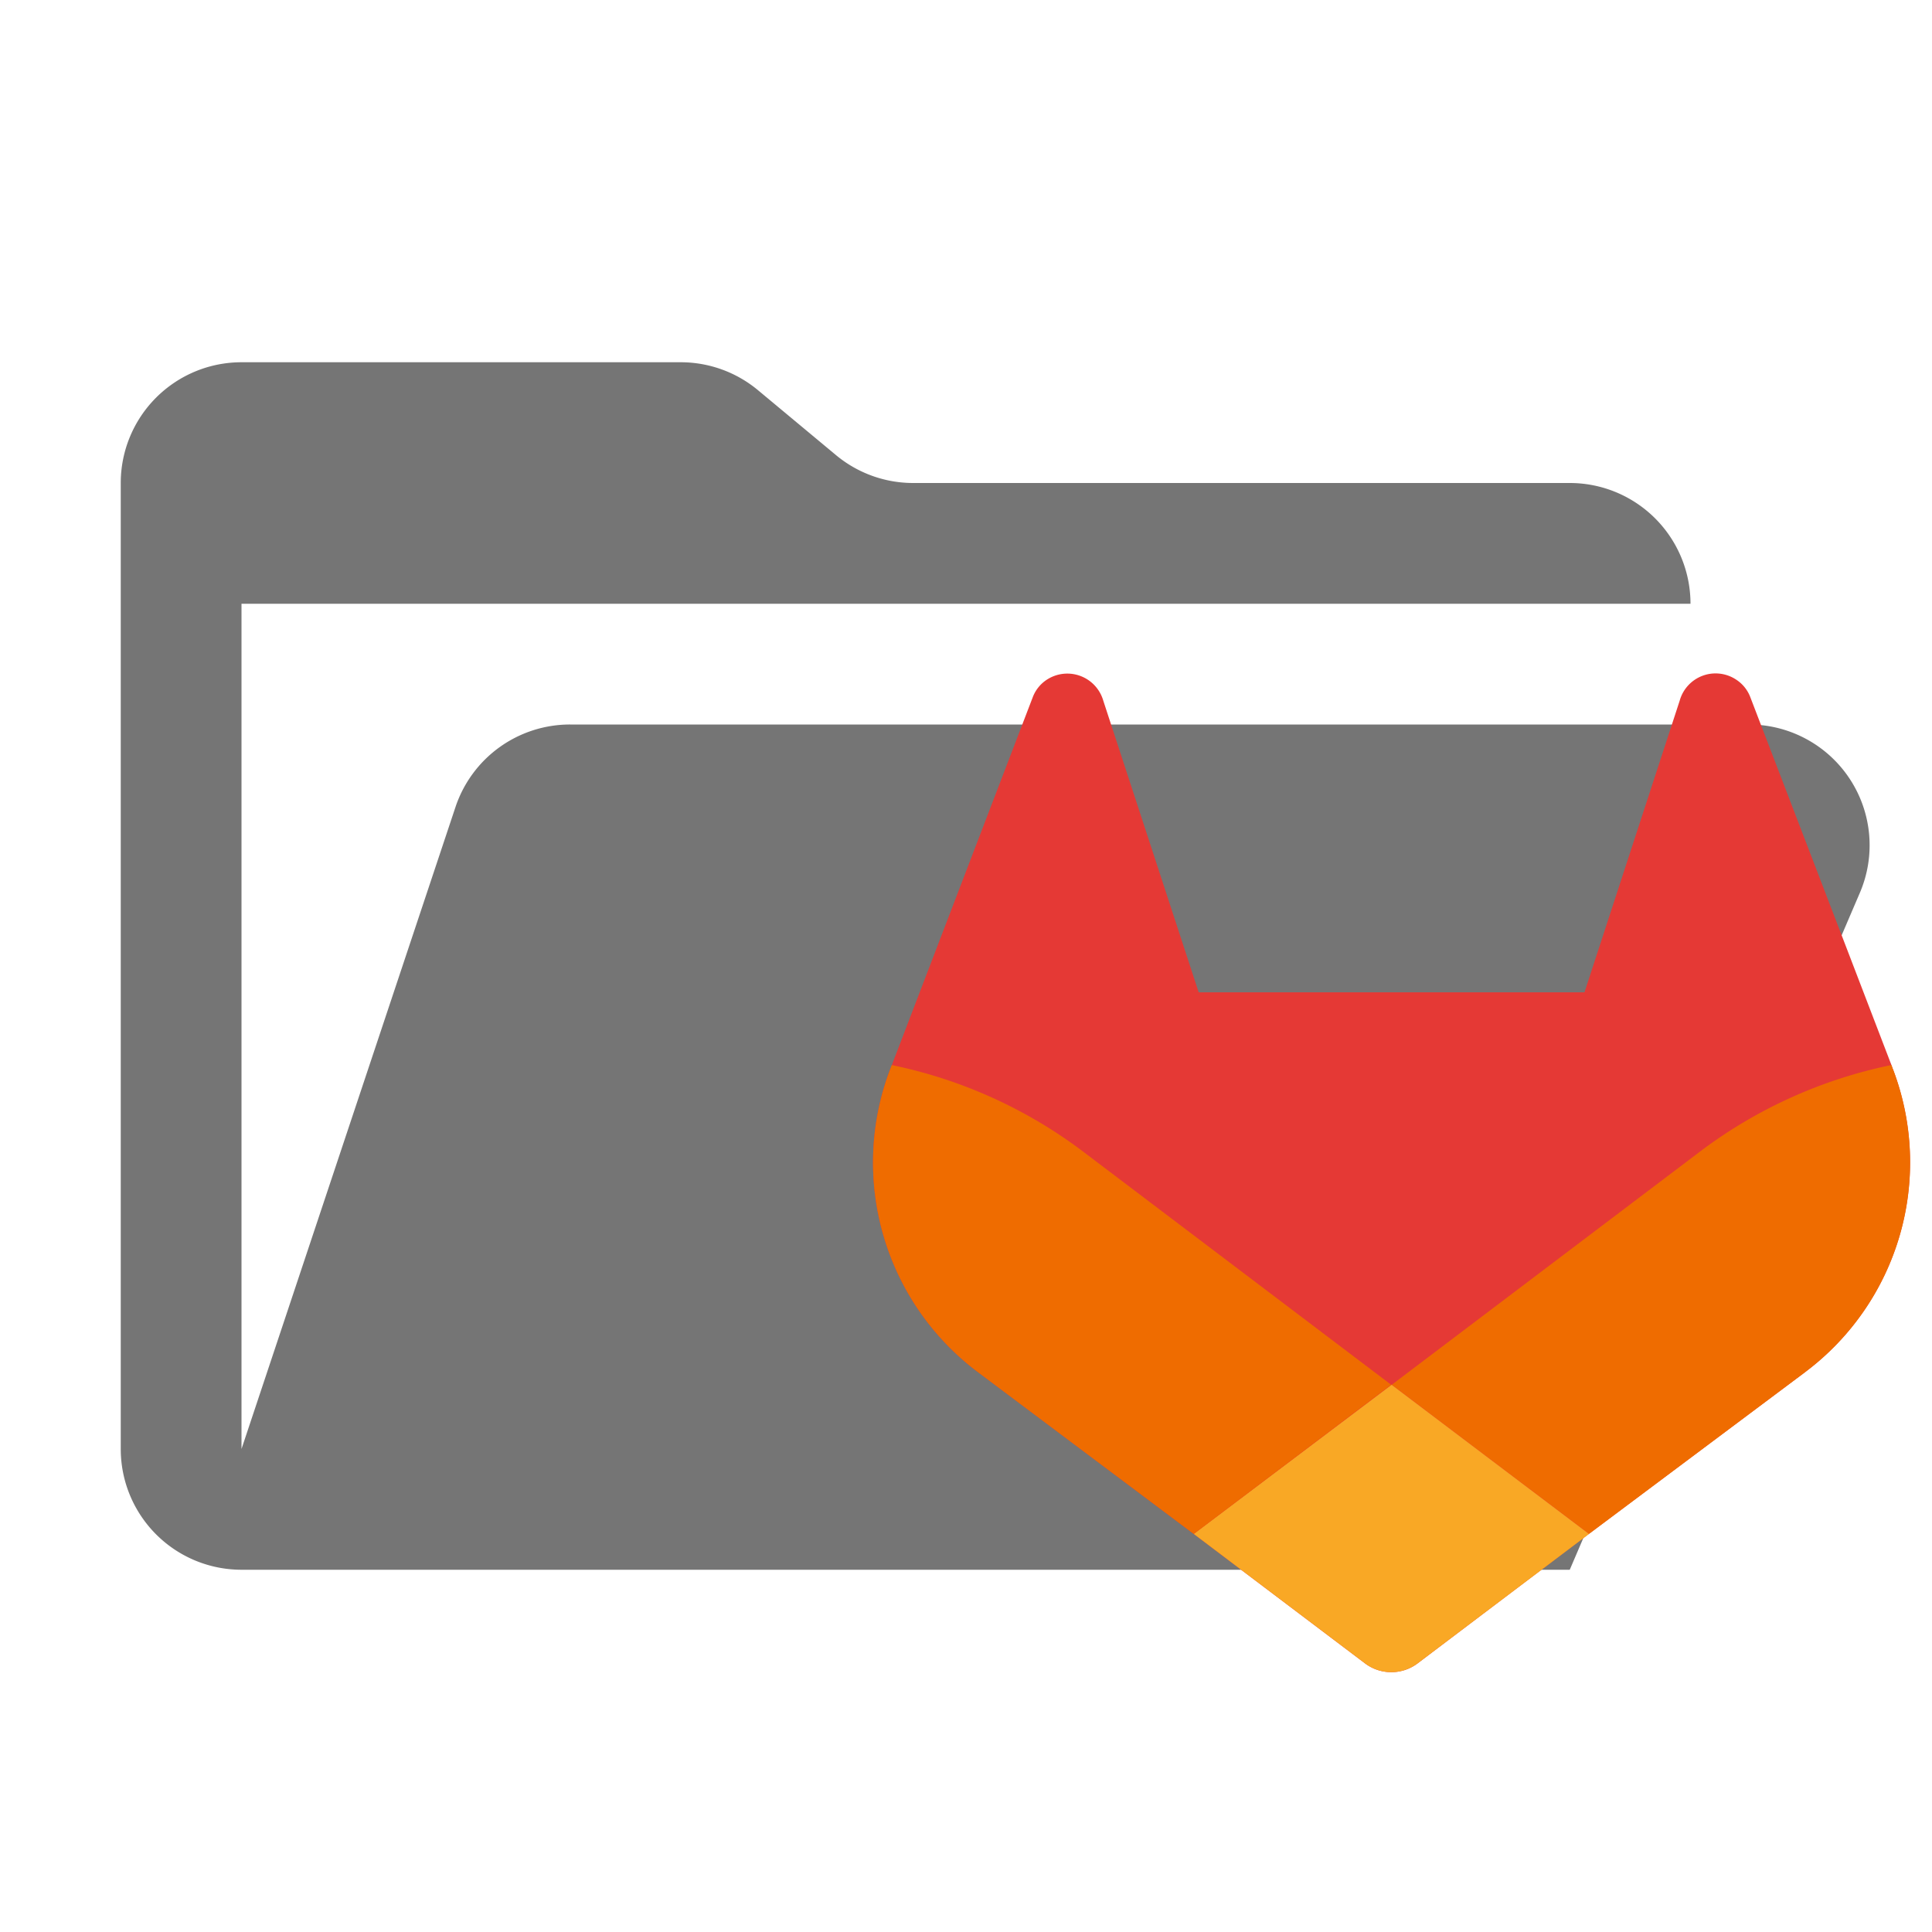 <svg xmlns="http://www.w3.org/2000/svg" viewBox="0 0 32 32">
    <path fill="#757575"
        d="M28.967 12H9.442a2 2 0 0 0-1.898 1.368L4 24V10h24a2 2 0 0 0-2-2H15.124a2 2 0 0 1-1.28-.464l-1.288-1.072A2 2 0 0 0 11.276 6H4a2 2 0 0 0-2 2v16a2 2 0 0 0 2 2h22l4.805-11.212A2 2 0 0 0 28.967 12" />
    <g data-mit-no-recolor="true">
        <path fill="#e53935"
            d="m31.35 17.703-.022-.063-2.339-6.097a.6.6 0 0 0-.24-.291.617.617 0 0 0-.928.353l-1.577 4.831h-6.39l-1.58-4.83a.62.62 0 0 0-.926-.354.6.6 0 0 0-.24.29l-2.337 6.1-.024.06a4.34 4.34 0 0 0 1.44 5.017l.009.006.02.015 3.556 2.667 1.764 1.333 1.072.81a.724.724 0 0 0 .873 0l1.072-.811 1.764-1.334 3.583-2.68.01-.008a4.34 4.34 0 0 0 1.44-5.014" />
        <path fill="#ef6c00"
            d="m31.35 17.703-.022-.063a7.9 7.9 0 0 0-3.143 1.413l-5.133 3.883 3.268 2.47 3.581-2.68.011-.009a4.34 4.34 0 0 0 1.44-5.014Z" />
        <path fill="#f9a825"
            d="m19.772 25.407 1.764 1.333 1.072.81a.724.724 0 0 0 .873 0l1.072-.81 1.766-1.333-3.27-2.471Z" />
        <path fill="#ef6c00"
            d="M17.912 19.053a7.9 7.9 0 0 0-3.141-1.412l-.024.062a4.34 4.34 0 0 0 1.44 5.016l.009.006.02.016 3.556 2.666 3.27-2.471Z" />
    </g>
</svg>